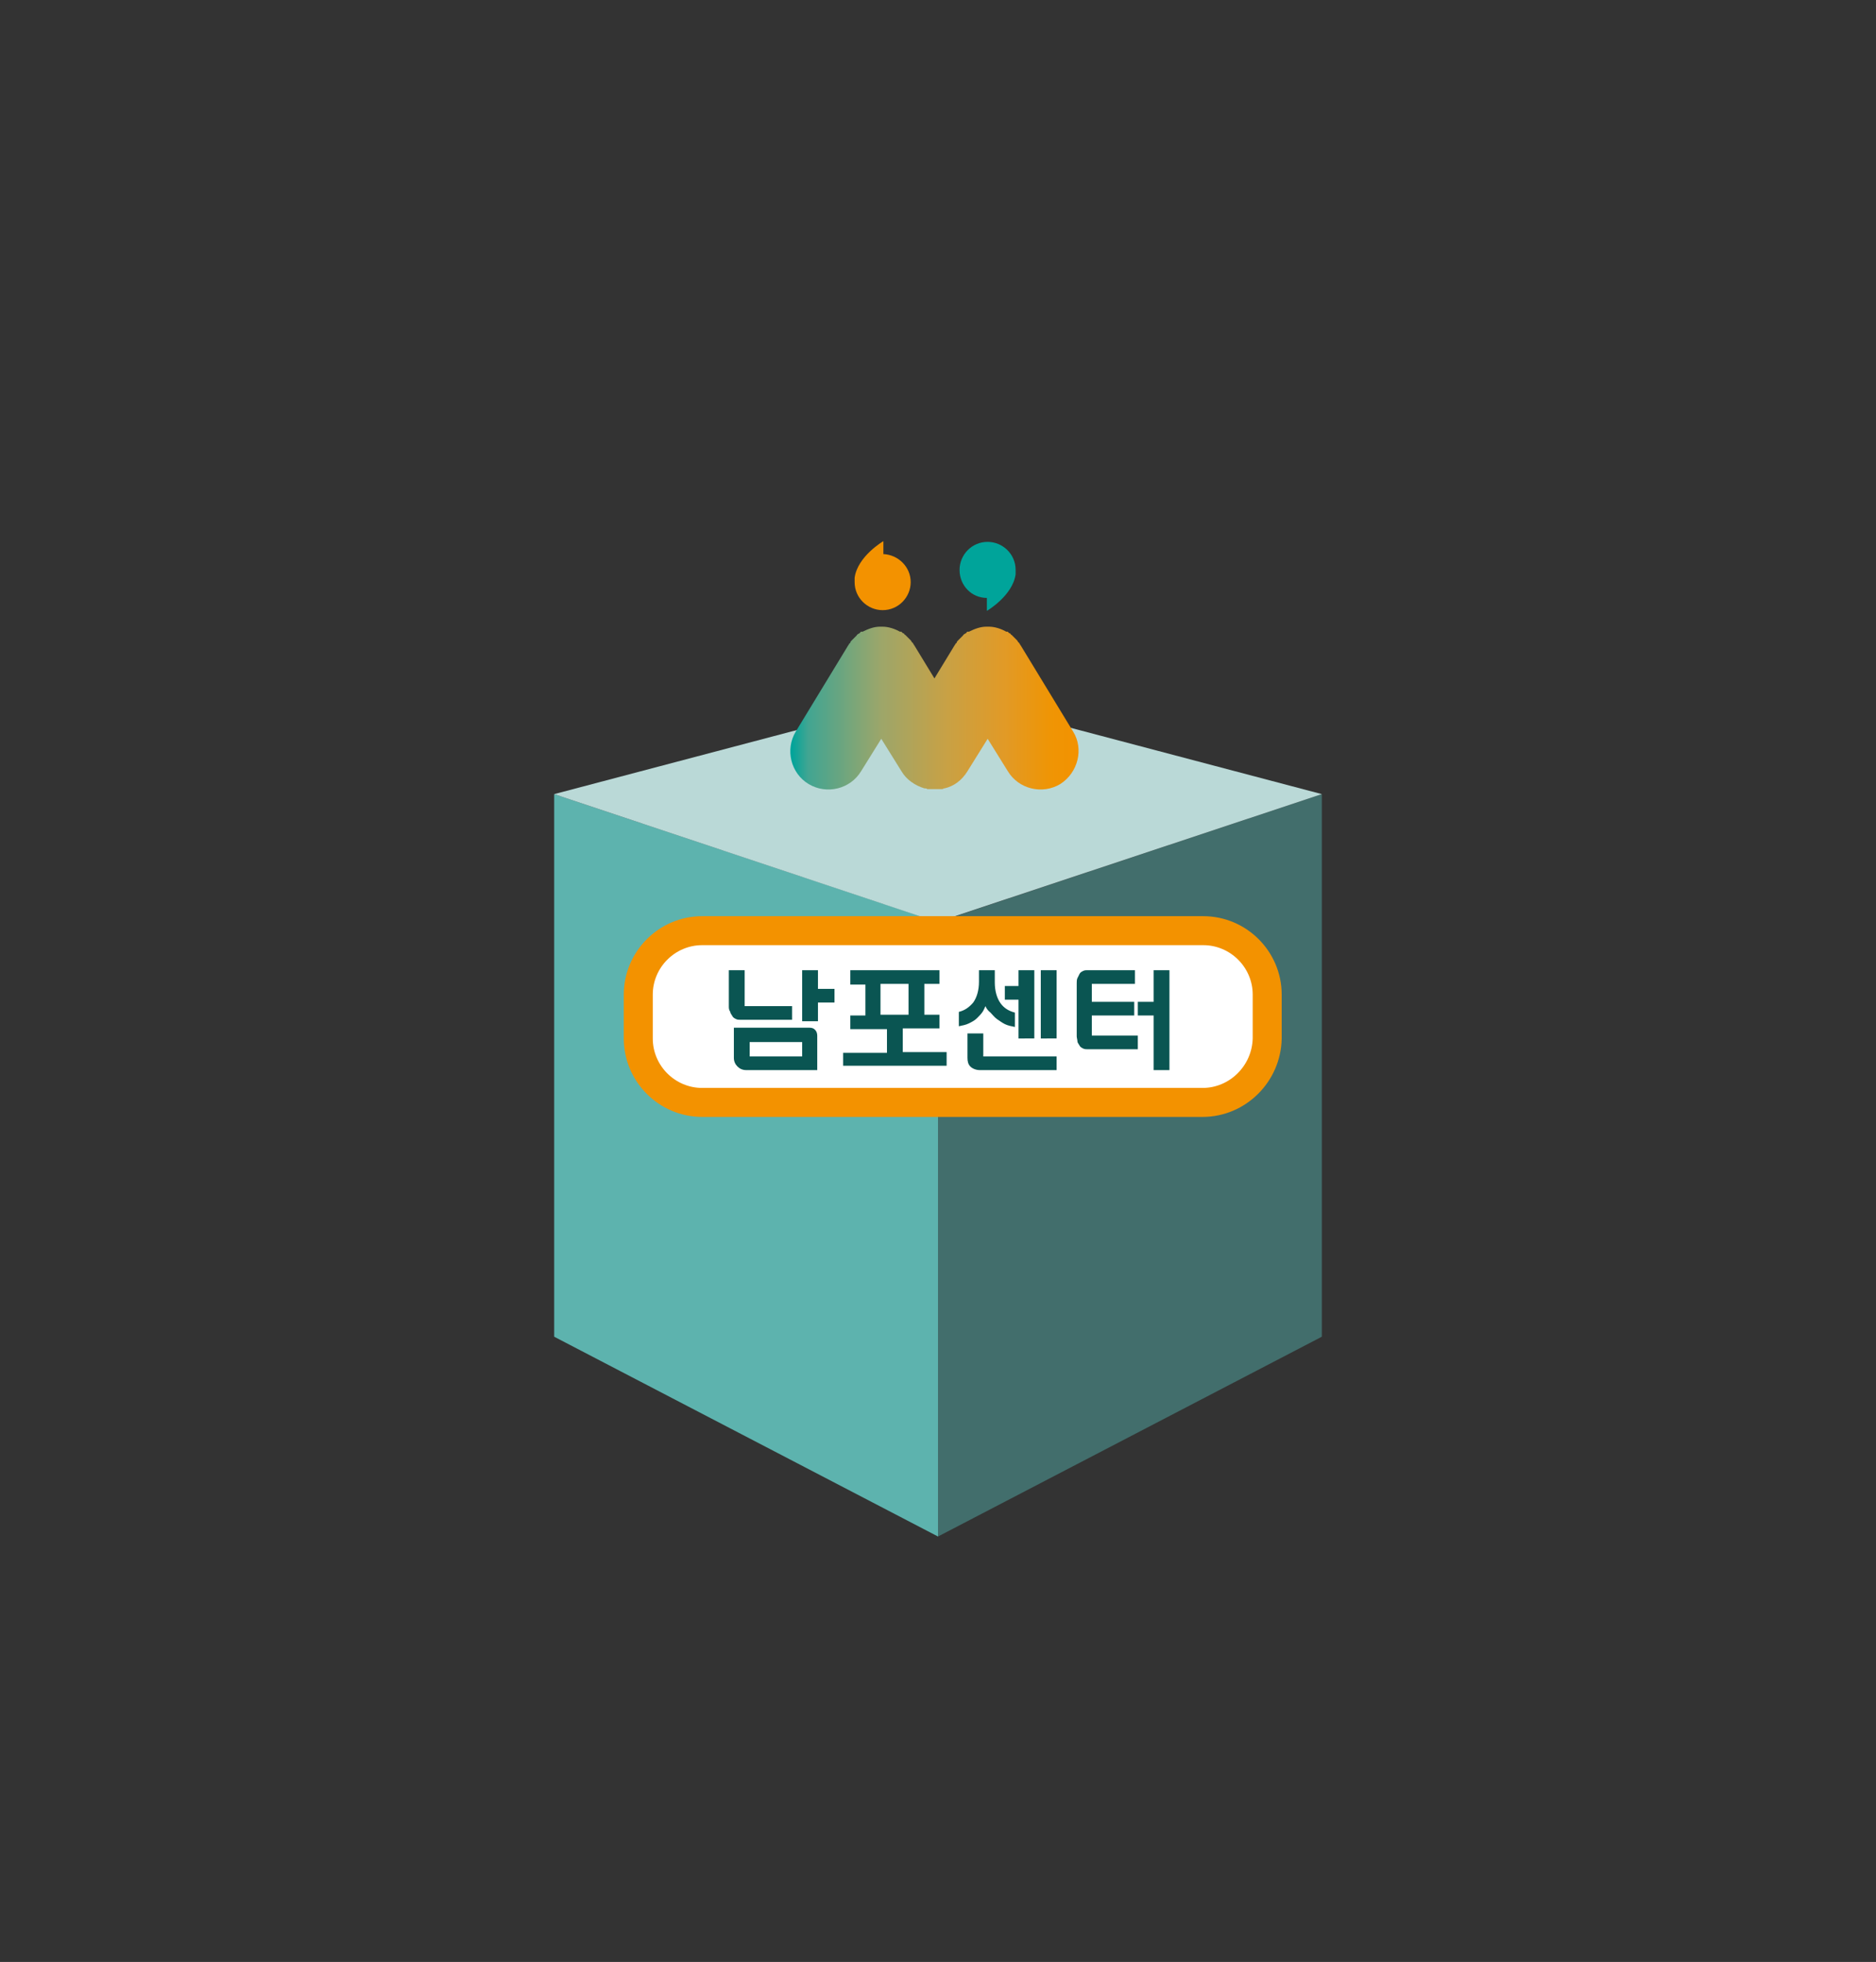 <?xml version="1.0" encoding="utf-8"?>
<!-- Generator: Adobe Illustrator 22.1.0, SVG Export Plug-In . SVG Version: 6.00 Build 0)  -->
<svg version="1.1" id="Layer_1" xmlns="http://www.w3.org/2000/svg" xmlns:xlink="http://www.w3.org/1999/xlink" x="0px" y="0px"
	 viewBox="0 0 261 273" style="enable-background:new 0 0 261 273;" xml:space="preserve">
<rect x="0" y="0" width="261" height="273" fill="#333333" stroke="none"/>
<style type="text/css">
	.st0{fill:#426E6C;}
	.st1{fill:#5DB3AE;}
	.st2{fill:#BAD9D7;}
	.st3{fill:#F39200;}
	.st4{fill:url(#SVGID_1_);}
	.st5{fill:#00A49A;}
	.st6{fill:#FFFFFF;stroke:#F39200;stroke-width:4.034;stroke-miterlimit:10;}
	.st7{fill:#0A5552;}
</style>
<g>
	<g>
		<polygon class="st0" points="130.5,213.8 183.9,186 183.9,110.5 130.5,128.3 		"/>
		<polygon class="st1" points="130.5,213.8 77.1,186 77.1,110.5 130.5,128.3 		"/>
		<polygon class="st2" points="130.4,128.3 77.1,110.5 130.5,96.4 183.9,110.5 		"/>
	</g>
	<g>
		<path class="st3" d="M122.9,77.1l0-1.8c0,0-3.6,2.1-4,5.1h0c0,0.2,0,0.4,0,0.6c0,2.2,1.8,3.9,3.9,3.9c2.2,0,3.9-1.8,3.9-3.9
			C126.7,78.9,125,77.2,122.9,77.1z"/>
		<linearGradient id="SVGID_1_" gradientUnits="userSpaceOnUse" x1="110.166" y1="98.539" x2="150.066" y2="98.539">
			<stop  offset="0" style="stop-color:#00A49A"/>
			<stop  offset="5.639684e-02" style="stop-color:#41A592"/>
			<stop  offset="0.309" style="stop-color:#9CA66A"/>
			<stop  offset="0.539" style="stop-color:#C8A145"/>
			<stop  offset="0.738" style="stop-color:#E19A27"/>
			<stop  offset="0.898" style="stop-color:#EF9505"/>
			<stop  offset="1" style="stop-color:#F39200"/>
		</linearGradient>
		<path class="st4" d="M149.3,101.8l-7.3-12c-0.1-0.1-0.1-0.2-0.2-0.3c0,0,0-0.1-0.1-0.1c-0.1-0.1-0.1-0.2-0.2-0.3
			c0,0-0.1-0.1-0.1-0.1c-0.1-0.1-0.1-0.1-0.2-0.2c-0.1-0.1-0.1-0.1-0.2-0.2c-0.1-0.1-0.1-0.1-0.2-0.2c-0.1-0.1-0.2-0.1-0.2-0.2
			c0,0-0.1-0.1-0.2-0.1c-0.1-0.1-0.1-0.1-0.2-0.2h0c0,0-0.1,0-0.1,0c0,0,0,0-0.1,0c-0.7-0.4-1.6-0.7-2.4-0.7c-0.1,0-0.2,0-0.2,0
			c-0.1,0-0.2,0-0.2,0c-0.8,0-1.6,0.3-2.4,0.7c0,0,0,0-0.1,0c0,0-0.1,0-0.1,0l0,0c-0.1,0-0.1,0.1-0.2,0.2c-0.1,0-0.1,0.1-0.2,0.1
			c-0.1,0.1-0.2,0.1-0.2,0.2c-0.1,0.1-0.1,0.1-0.2,0.2c-0.1,0.1-0.1,0.1-0.2,0.2c-0.1,0.1-0.1,0.1-0.2,0.2c0,0-0.1,0.1-0.1,0.1
			c-0.1,0.1-0.2,0.2-0.2,0.3c0,0,0,0.1-0.1,0.1c-0.1,0.1-0.1,0.2-0.2,0.3l-2.8,4.6l-2.8-4.6c-0.1-0.1-0.1-0.2-0.2-0.3
			c0,0,0-0.1-0.1-0.1c-0.1-0.1-0.1-0.2-0.2-0.3c0,0-0.1-0.1-0.1-0.1c-0.1-0.1-0.1-0.1-0.2-0.2c-0.1-0.1-0.1-0.1-0.2-0.2
			c-0.1-0.1-0.1-0.1-0.2-0.2c-0.1-0.1-0.2-0.1-0.2-0.2c0,0-0.1-0.1-0.2-0.1c-0.1-0.1-0.1-0.1-0.2-0.2h0c0,0-0.1,0-0.1,0
			c0,0,0,0-0.1,0c-0.7-0.4-1.6-0.7-2.4-0.7c-0.1,0-0.2,0-0.2,0c-0.1,0-0.2,0-0.2,0c-0.8,0-1.6,0.3-2.4,0.7c0,0,0,0-0.1,0
			c0,0-0.1,0-0.1,0l0,0c-0.1,0-0.1,0.1-0.2,0.2c-0.1,0-0.1,0.1-0.2,0.1c-0.1,0.1-0.2,0.1-0.2,0.2c-0.1,0.1-0.1,0.1-0.2,0.2
			c-0.1,0.1-0.1,0.1-0.2,0.2c-0.1,0.1-0.1,0.1-0.2,0.2c0,0-0.1,0.1-0.1,0.1c-0.1,0.1-0.2,0.2-0.2,0.3c0,0,0,0.1-0.1,0.1
			c-0.1,0.1-0.1,0.2-0.2,0.3l-7.3,12c-1.5,2.5-0.7,5.8,1.8,7.3l0,0c2.5,1.5,5.8,0.7,7.3-1.8l2.8-4.5l2.8,4.5c0.7,1.2,1.9,2,3.2,2.4
			c0,0,0.1,0,0.1,0c0.1,0,0.2,0,0.3,0.1c0.1,0,0.2,0,0.2,0c0.1,0,0.1,0,0.2,0c0.1,0,0.2,0,0.3,0c0.1,0,0.2,0,0.3,0
			c0.1,0,0.2,0,0.3,0c0.1,0,0.2,0,0.3,0c0.1,0,0.1,0,0.2,0c0.1,0,0.2,0,0.2,0c0.1,0,0.2,0,0.3-0.1c0,0,0.1,0,0.1,0
			c1.3-0.3,2.4-1.1,3.2-2.4l2.8-4.5l2.8,4.5c1.5,2.5,4.8,3.3,7.3,1.8C150,107.5,150.8,104.2,149.3,101.8z"/>
		<path class="st5" d="M137.3,83.2l0,1.8c0,0,3.6-2.1,4-5.1h0c0-0.2,0-0.4,0-0.6c0-2.2-1.8-3.9-3.9-3.9c-2.2,0-3.9,1.8-3.9,3.9
			C133.5,81.5,135.2,83.2,137.3,83.2z"/>
	</g>
	<g>
		<path class="st6" d="M167.3,153.4H97.7c-4.9,0-8.9-4-8.9-8.9v-6.1c0-4.9,4-8.9,8.9-8.9h69.7c4.9,0,8.9,4,8.9,8.9v6.1
			C176.2,149.4,172.2,153.4,167.3,153.4z"/>
		<g>
			<path class="st7" d="M101.4,140V135h2.2v5h6.6v1.9h-7.2c-0.2,0-0.4,0-0.6-0.1c-0.2-0.1-0.4-0.2-0.5-0.4c-0.1-0.2-0.3-0.4-0.3-0.6
				C101.4,140.5,101.4,140.3,101.4,140z M102.1,147.2V143h10.5c0.4,0,0.6,0.1,0.8,0.3s0.3,0.5,0.3,0.8v4.8h-9.9
				c-0.5,0-0.9-0.2-1.2-0.5C102.3,148.1,102.1,147.7,102.1,147.2z M111.6,145h-7.3v2h7.3V145z M111.6,142.1V135h2.2v2.6h2.3v1.9
				h-2.3v2.6H111.6z"/>
			<path class="st7" d="M117.3,148.4v-1.9h6.1v-3.3h-5.1v-1.9h2.1v-4.3h-2.1V135h12.4v1.9h-2.1v4.3h2.1v1.9h-5.1v3.3h6.1v1.9H117.3z
				 M122.5,141.2h3.9v-4.3h-3.9V141.2z"/>
			<path class="st7" d="M137.1,140c-0.1,0.2-0.2,0.5-0.4,0.8c-0.2,0.3-0.5,0.6-0.8,0.9c-0.3,0.3-0.7,0.5-1.1,0.7
				c-0.4,0.2-0.9,0.3-1.4,0.4v-2c0.8-0.2,1.4-0.6,2-1.3c0.5-0.7,0.8-1.7,0.8-2.9V135h2.2v1.7c0,1.2,0.3,2.2,0.8,2.9
				c0.5,0.7,1.2,1.1,2,1.3v2c-0.5-0.1-1-0.2-1.4-0.4c-0.4-0.2-0.8-0.5-1.1-0.7c-0.4-0.3-0.6-0.6-0.9-0.9
				C137.3,140.5,137.2,140.2,137.1,140z M136.8,143.8v3.2H147v1.9h-10.7c-0.5,0-1-0.2-1.3-0.5c-0.3-0.3-0.4-0.7-0.4-1.2v-3.4H136.8z
				 M141.7,144.4v-5.3h-1.9v-1.9h1.9V135h2.2v9.5H141.7z M144.8,144.4V135h2.2v9.5H144.8z"/>
			<path class="st7" d="M149.8,136.8c0-0.2,0-0.5,0.1-0.7s0.2-0.4,0.3-0.6c0.1-0.2,0.3-0.3,0.5-0.4c0.2-0.1,0.4-0.1,0.6-0.1h6.6v1.9
				h-6v2.5h5.9v1.9h-5.9v2.8h6.4v1.9h-7c-0.2,0-0.4,0-0.6-0.1c-0.2-0.1-0.4-0.2-0.5-0.4c-0.1-0.2-0.3-0.4-0.3-0.6s-0.1-0.5-0.1-0.7
				V136.8z M162.7,148.9h-2.2v-7.6h-2.2v-1.9h2.2V135h2.2V148.9z"/>
		</g>
	</g>
</g>
</svg>
